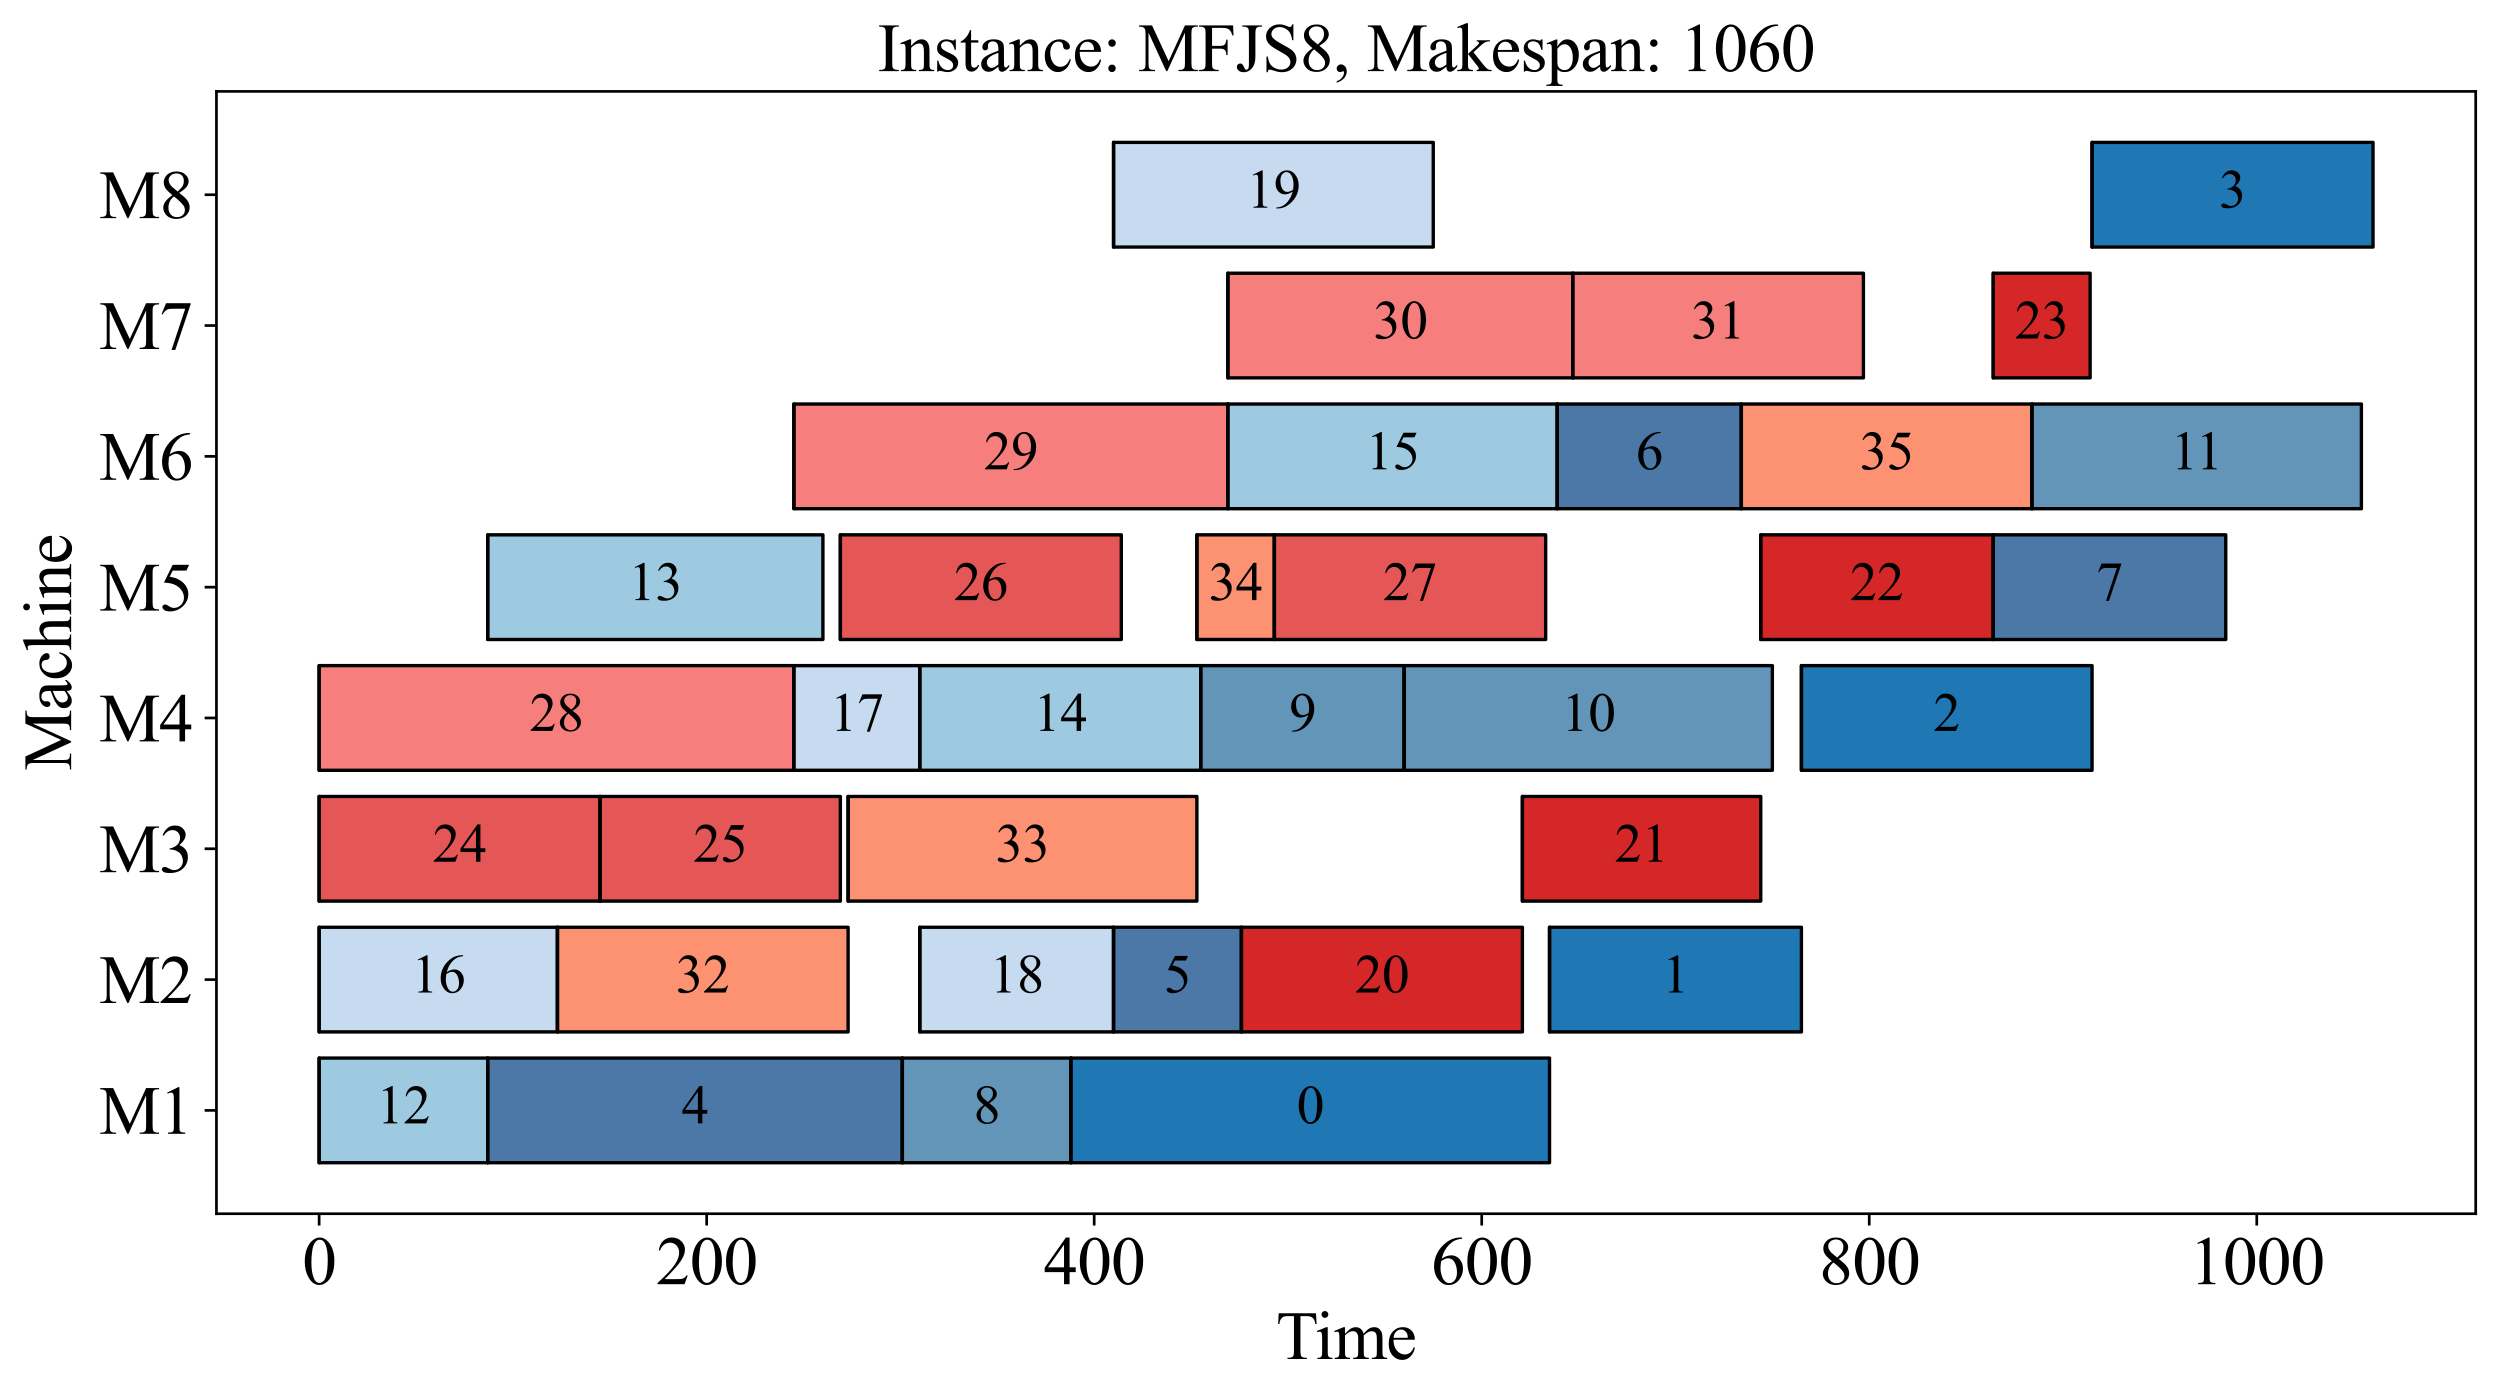 <?xml version="1.0" encoding="utf-8" standalone="no"?>
<!DOCTYPE svg PUBLIC "-//W3C//DTD SVG 1.1//EN"
  "http://www.w3.org/Graphics/SVG/1.1/DTD/svg11.dtd">
<svg xmlns:xlink="http://www.w3.org/1999/xlink" width="740.95pt" height="414.259pt" viewBox="0 0 740.95 414.259" xmlns="http://www.w3.org/2000/svg" version="1.1">
 <defs>
  <style type="text/css">*{stroke-linejoin: round; stroke-linecap: butt}</style>
 </defs>
 <g id="figure_1">
  <g id="patch_1">
   <path d="M 0 414.259 
L 740.95 414.259 
L 740.95 0 
L 0 0 
z
" style="fill: #ffffff"/>
  </g>
  <g id="axes_1">
   <g id="patch_2">
    <path d="M 64.15 359.728 
L 733.75 359.728 
L 733.75 27.087 
L 64.15 27.087 
z
" style="fill: #ffffff"/>
   </g>
   <g id="PolyCollection_1">
    <defs>
     <path id="m793984a220" d="M 94.586 -69.651 
L 94.586 -100.667 
L 144.548 -100.667 
L 144.548 -69.651 
z
" style="stroke: #000000"/>
    </defs>
    <g clip-path="url(#ped1357b0d2)">
     <use xlink:href="#m793984a220" x="0" y="414.259" style="fill: #9ecae1; stroke: #000000"/>
    </g>
   </g>
   <g id="PolyCollection_2">
    <path d="M 94.586 344.608 
L 94.586 313.592 
L 94.586 313.592 
L 94.586 344.608 
z
" clip-path="url(#ped1357b0d2)" style="fill: url(#h82b3f60935); stroke: #000000"/>
   </g>
   <g id="PolyCollection_3">
    <defs>
     <path id="m7d2788d922" d="M 144.548 -69.651 
L 144.548 -100.667 
L 267.442 -100.667 
L 267.442 -69.651 
z
" style="stroke: #000000"/>
    </defs>
    <g clip-path="url(#ped1357b0d2)">
     <use xlink:href="#m7d2788d922" x="0" y="414.259" style="fill: #4c78a8; stroke: #000000"/>
    </g>
   </g>
   <g id="PolyCollection_4">
    <path d="M 144.548 344.608 
L 144.548 313.592 
L 144.548 313.592 
L 144.548 344.608 
z
" clip-path="url(#ped1357b0d2)" style="fill: url(#h82b3f60935); stroke: #000000"/>
   </g>
   <g id="PolyCollection_5">
    <defs>
     <path id="m0e117eb112" d="M 267.442 -69.651 
L 267.442 -100.667 
L 317.404 -100.667 
L 317.404 -69.651 
z
" style="stroke: #000000"/>
    </defs>
    <g clip-path="url(#ped1357b0d2)">
     <use xlink:href="#m0e117eb112" x="0" y="414.259" style="fill: #6395b9; stroke: #000000"/>
    </g>
   </g>
   <g id="PolyCollection_6">
    <path d="M 267.442 344.608 
L 267.442 313.592 
L 267.442 313.592 
L 267.442 344.608 
z
" clip-path="url(#ped1357b0d2)" style="fill: url(#h82b3f60935); stroke: #000000"/>
   </g>
   <g id="PolyCollection_7">
    <defs>
     <path id="mb2c9c8755d" d="M 317.404 -69.651 
L 317.404 -100.667 
L 459.248 -100.667 
L 459.248 -69.651 
z
" style="stroke: #000000"/>
    </defs>
    <g clip-path="url(#ped1357b0d2)">
     <use xlink:href="#mb2c9c8755d" x="0" y="414.259" style="fill: #1f77b4; stroke: #000000"/>
    </g>
   </g>
   <g id="PolyCollection_8">
    <path d="M 317.404 344.608 
L 317.404 313.592 
L 317.404 313.592 
L 317.404 344.608 
z
" clip-path="url(#ped1357b0d2)" style="fill: url(#h82b3f60935); stroke: #000000"/>
   </g>
   <g id="PolyCollection_9">
    <defs>
     <path id="mccb98b46d3" d="M 94.586 -108.42 
L 94.586 -139.436 
L 165.222 -139.436 
L 165.222 -108.42 
z
" style="stroke: #000000"/>
    </defs>
    <g clip-path="url(#ped1357b0d2)">
     <use xlink:href="#mccb98b46d3" x="0" y="414.259" style="fill: #c6dbef; stroke: #000000"/>
    </g>
   </g>
   <g id="PolyCollection_10">
    <path d="M 94.586 305.838 
L 94.586 274.823 
L 94.586 274.823 
L 94.586 305.838 
z
" clip-path="url(#ped1357b0d2)" style="fill: url(#h82b3f60935); stroke: #000000"/>
   </g>
   <g id="PolyCollection_11">
    <defs>
     <path id="m0bd040484e" d="M 165.222 -108.42 
L 165.222 -139.436 
L 251.362 -139.436 
L 251.362 -108.42 
z
" style="stroke: #000000"/>
    </defs>
    <g clip-path="url(#ped1357b0d2)">
     <use xlink:href="#m0bd040484e" x="0" y="414.259" style="fill: #fc9272; stroke: #000000"/>
    </g>
   </g>
   <g id="PolyCollection_12">
    <path d="M 165.222 305.838 
L 165.222 274.823 
L 165.222 274.823 
L 165.222 305.838 
z
" clip-path="url(#ped1357b0d2)" style="fill: url(#h82b3f60935); stroke: #000000"/>
   </g>
   <g id="PolyCollection_13">
    <defs>
     <path id="m0fa1469d01" d="M 272.61 -108.42 
L 272.61 -139.436 
L 330.037 -139.436 
L 330.037 -108.42 
z
" style="stroke: #000000"/>
    </defs>
    <g clip-path="url(#ped1357b0d2)">
     <use xlink:href="#m0fa1469d01" x="0" y="414.259" style="fill: #c6dbef; stroke: #000000"/>
    </g>
   </g>
   <g id="PolyCollection_14">
    <path d="M 272.61 305.838 
L 272.61 274.823 
L 272.61 274.823 
L 272.61 305.838 
z
" clip-path="url(#ped1357b0d2)" style="fill: url(#h82b3f60935); stroke: #000000"/>
   </g>
   <g id="PolyCollection_15">
    <defs>
     <path id="m277c9ed191" d="M 330.037 -108.42 
L 330.037 -139.436 
L 367.939 -139.436 
L 367.939 -108.42 
z
" style="stroke: #000000"/>
    </defs>
    <g clip-path="url(#ped1357b0d2)">
     <use xlink:href="#m277c9ed191" x="0" y="414.259" style="fill: #4c78a8; stroke: #000000"/>
    </g>
   </g>
   <g id="PolyCollection_16">
    <path d="M 330.037 305.838 
L 330.037 274.823 
L 330.037 274.823 
L 330.037 305.838 
z
" clip-path="url(#ped1357b0d2)" style="fill: url(#h82b3f60935); stroke: #000000"/>
   </g>
   <g id="PolyCollection_17">
    <defs>
     <path id="m27f0303b1c" d="M 367.939 -108.42 
L 367.939 -139.436 
L 451.209 -139.436 
L 451.209 -108.42 
z
" style="stroke: #000000"/>
    </defs>
    <g clip-path="url(#ped1357b0d2)">
     <use xlink:href="#m27f0303b1c" x="0" y="414.259" style="fill: #d62728; stroke: #000000"/>
    </g>
   </g>
   <g id="PolyCollection_18">
    <path d="M 367.939 305.838 
L 367.939 274.823 
L 367.939 274.823 
L 367.939 305.838 
z
" clip-path="url(#ped1357b0d2)" style="fill: url(#h82b3f60935); stroke: #000000"/>
   </g>
   <g id="PolyCollection_19">
    <defs>
     <path id="m802d476eb2" d="M 459.248 -108.42 
L 459.248 -139.436 
L 533.904 -139.436 
L 533.904 -108.42 
z
" style="stroke: #000000"/>
    </defs>
    <g clip-path="url(#ped1357b0d2)">
     <use xlink:href="#m802d476eb2" x="0" y="414.259" style="fill: #1f77b4; stroke: #000000"/>
    </g>
   </g>
   <g id="PolyCollection_20">
    <path d="M 459.248 305.838 
L 459.248 274.823 
L 459.248 274.823 
L 459.248 305.838 
z
" clip-path="url(#ped1357b0d2)" style="fill: url(#h82b3f60935); stroke: #000000"/>
   </g>
   <g id="PolyCollection_21">
    <defs>
     <path id="md263b88ca8" d="M 94.586 -147.19 
L 94.586 -178.205 
L 177.856 -178.205 
L 177.856 -147.19 
z
" style="stroke: #000000"/>
    </defs>
    <g clip-path="url(#ped1357b0d2)">
     <use xlink:href="#md263b88ca8" x="0" y="414.259" style="fill: #e45756; stroke: #000000"/>
    </g>
   </g>
   <g id="PolyCollection_22">
    <path d="M 94.586 267.069 
L 94.586 236.054 
L 94.586 236.054 
L 94.586 267.069 
z
" clip-path="url(#ped1357b0d2)" style="fill: url(#h82b3f60935); stroke: #000000"/>
   </g>
   <g id="PolyCollection_23">
    <defs>
     <path id="mb4f50062cd" d="M 177.856 -147.19 
L 177.856 -178.205 
L 249.065 -178.205 
L 249.065 -147.19 
z
" style="stroke: #000000"/>
    </defs>
    <g clip-path="url(#ped1357b0d2)">
     <use xlink:href="#mb4f50062cd" x="0" y="414.259" style="fill: #e45756; stroke: #000000"/>
    </g>
   </g>
   <g id="PolyCollection_24">
    <path d="M 177.856 267.069 
L 177.856 236.054 
L 177.856 236.054 
L 177.856 267.069 
z
" clip-path="url(#ped1357b0d2)" style="fill: url(#h82b3f60935); stroke: #000000"/>
   </g>
   <g id="PolyCollection_25">
    <defs>
     <path id="m90db9db432" d="M 251.362 -147.19 
L 251.362 -178.205 
L 354.731 -178.205 
L 354.731 -147.19 
z
" style="stroke: #000000"/>
    </defs>
    <g clip-path="url(#ped1357b0d2)">
     <use xlink:href="#m90db9db432" x="0" y="414.259" style="fill: #fc9272; stroke: #000000"/>
    </g>
   </g>
   <g id="PolyCollection_26">
    <path d="M 251.362 267.069 
L 251.362 236.054 
L 251.362 236.054 
L 251.362 267.069 
z
" clip-path="url(#ped1357b0d2)" style="fill: url(#h82b3f60935); stroke: #000000"/>
   </g>
   <g id="PolyCollection_27">
    <defs>
     <path id="mc2a699467f" d="M 451.209 -147.19 
L 451.209 -178.205 
L 521.844 -178.205 
L 521.844 -147.19 
z
" style="stroke: #000000"/>
    </defs>
    <g clip-path="url(#ped1357b0d2)">
     <use xlink:href="#mc2a699467f" x="0" y="414.259" style="fill: #d62728; stroke: #000000"/>
    </g>
   </g>
   <g id="PolyCollection_28">
    <path d="M 451.209 267.069 
L 451.209 236.054 
L 451.209 236.054 
L 451.209 267.069 
z
" clip-path="url(#ped1357b0d2)" style="fill: url(#h82b3f60935); stroke: #000000"/>
   </g>
   <g id="PolyCollection_29">
    <defs>
     <path id="m9431154db7" d="M 94.586 -185.959 
L 94.586 -216.974 
L 235.283 -216.974 
L 235.283 -185.959 
z
" style="stroke: #000000"/>
    </defs>
    <g clip-path="url(#ped1357b0d2)">
     <use xlink:href="#m9431154db7" x="0" y="414.259" style="fill: #f67e7d; stroke: #000000"/>
    </g>
   </g>
   <g id="PolyCollection_30">
    <path d="M 94.586 228.3 
L 94.586 197.284 
L 94.586 197.284 
L 94.586 228.3 
z
" clip-path="url(#ped1357b0d2)" style="fill: url(#h82b3f60935); stroke: #000000"/>
   </g>
   <g id="PolyCollection_31">
    <defs>
     <path id="mcba5c4e6ae" d="M 235.283 -185.959 
L 235.283 -216.974 
L 272.61 -216.974 
L 272.61 -185.959 
z
" style="stroke: #000000"/>
    </defs>
    <g clip-path="url(#ped1357b0d2)">
     <use xlink:href="#mcba5c4e6ae" x="0" y="414.259" style="fill: #c6dbef; stroke: #000000"/>
    </g>
   </g>
   <g id="PolyCollection_32">
    <path d="M 235.283 228.3 
L 235.283 197.284 
L 235.283 197.284 
L 235.283 228.3 
z
" clip-path="url(#ped1357b0d2)" style="fill: url(#h82b3f60935); stroke: #000000"/>
   </g>
   <g id="PolyCollection_33">
    <defs>
     <path id="m238967a7c9" d="M 272.61 -185.959 
L 272.61 -216.974 
L 355.88 -216.974 
L 355.88 -185.959 
z
" style="stroke: #000000"/>
    </defs>
    <g clip-path="url(#ped1357b0d2)">
     <use xlink:href="#m238967a7c9" x="0" y="414.259" style="fill: #9ecae1; stroke: #000000"/>
    </g>
   </g>
   <g id="PolyCollection_34">
    <path d="M 272.61 228.3 
L 272.61 197.284 
L 272.61 197.284 
L 272.61 228.3 
z
" clip-path="url(#ped1357b0d2)" style="fill: url(#h82b3f60935); stroke: #000000"/>
   </g>
   <g id="PolyCollection_35">
    <defs>
     <path id="mc23c09204b" d="M 355.88 -185.959 
L 355.88 -216.974 
L 416.178 -216.974 
L 416.178 -185.959 
z
" style="stroke: #000000"/>
    </defs>
    <g clip-path="url(#ped1357b0d2)">
     <use xlink:href="#mc23c09204b" x="0" y="414.259" style="fill: #6395b9; stroke: #000000"/>
    </g>
   </g>
   <g id="PolyCollection_36">
    <path d="M 355.88 228.3 
L 355.88 197.284 
L 355.88 197.284 
L 355.88 228.3 
z
" clip-path="url(#ped1357b0d2)" style="fill: url(#h82b3f60935); stroke: #000000"/>
   </g>
   <g id="PolyCollection_37">
    <defs>
     <path id="m94e9948fa2" d="M 416.178 -185.959 
L 416.178 -216.974 
L 525.29 -216.974 
L 525.29 -185.959 
z
" style="stroke: #000000"/>
    </defs>
    <g clip-path="url(#ped1357b0d2)">
     <use xlink:href="#m94e9948fa2" x="0" y="414.259" style="fill: #6395b9; stroke: #000000"/>
    </g>
   </g>
   <g id="PolyCollection_38">
    <path d="M 416.178 228.3 
L 416.178 197.284 
L 416.178 197.284 
L 416.178 228.3 
z
" clip-path="url(#ped1357b0d2)" style="fill: url(#h82b3f60935); stroke: #000000"/>
   </g>
   <g id="PolyCollection_39">
    <defs>
     <path id="m22d1362429" d="M 533.904 -185.959 
L 533.904 -216.974 
L 620.044 -216.974 
L 620.044 -185.959 
z
" style="stroke: #000000"/>
    </defs>
    <g clip-path="url(#ped1357b0d2)">
     <use xlink:href="#m22d1362429" x="0" y="414.259" style="fill: #1f77b4; stroke: #000000"/>
    </g>
   </g>
   <g id="PolyCollection_40">
    <path d="M 533.904 228.3 
L 533.904 197.284 
L 533.904 197.284 
L 533.904 228.3 
z
" clip-path="url(#ped1357b0d2)" style="fill: url(#h82b3f60935); stroke: #000000"/>
   </g>
   <g id="PolyCollection_41">
    <defs>
     <path id="mc4bab9d092" d="M 144.548 -224.728 
L 144.548 -255.744 
L 243.897 -255.744 
L 243.897 -224.728 
z
" style="stroke: #000000"/>
    </defs>
    <g clip-path="url(#ped1357b0d2)">
     <use xlink:href="#mc4bab9d092" x="0" y="414.259" style="fill: #9ecae1; stroke: #000000"/>
    </g>
   </g>
   <g id="PolyCollection_42">
    <path d="M 144.548 189.531 
L 144.548 158.515 
L 144.548 158.515 
L 144.548 189.531 
z
" clip-path="url(#ped1357b0d2)" style="fill: url(#h82b3f60935); stroke: #000000"/>
   </g>
   <g id="PolyCollection_43">
    <defs>
     <path id="m4b5216df3a" d="M 249.065 -224.728 
L 249.065 -255.744 
L 332.335 -255.744 
L 332.335 -224.728 
z
" style="stroke: #000000"/>
    </defs>
    <g clip-path="url(#ped1357b0d2)">
     <use xlink:href="#m4b5216df3a" x="0" y="414.259" style="fill: #e45756; stroke: #000000"/>
    </g>
   </g>
   <g id="PolyCollection_44">
    <path d="M 249.065 189.531 
L 249.065 158.515 
L 249.065 158.515 
L 249.065 189.531 
z
" clip-path="url(#ped1357b0d2)" style="fill: url(#h82b3f60935); stroke: #000000"/>
   </g>
   <g id="PolyCollection_45">
    <defs>
     <path id="made10ecc7b" d="M 354.731 -224.728 
L 354.731 -255.744 
L 377.702 -255.744 
L 377.702 -224.728 
z
" style="stroke: #000000"/>
    </defs>
    <g clip-path="url(#ped1357b0d2)">
     <use xlink:href="#made10ecc7b" x="0" y="414.259" style="fill: #fc9272; stroke: #000000"/>
    </g>
   </g>
   <g id="PolyCollection_46">
    <path d="M 354.731 189.531 
L 354.731 158.515 
L 354.731 158.515 
L 354.731 189.531 
z
" clip-path="url(#ped1357b0d2)" style="fill: url(#h82b3f60935); stroke: #000000"/>
   </g>
   <g id="PolyCollection_47">
    <defs>
     <path id="mede2c33ee1" d="M 377.702 -224.728 
L 377.702 -255.744 
L 458.1 -255.744 
L 458.1 -224.728 
z
" style="stroke: #000000"/>
    </defs>
    <g clip-path="url(#ped1357b0d2)">
     <use xlink:href="#mede2c33ee1" x="0" y="414.259" style="fill: #e45756; stroke: #000000"/>
    </g>
   </g>
   <g id="PolyCollection_48">
    <path d="M 377.702 189.531 
L 377.702 158.515 
L 377.702 158.515 
L 377.702 189.531 
z
" clip-path="url(#ped1357b0d2)" style="fill: url(#h82b3f60935); stroke: #000000"/>
   </g>
   <g id="PolyCollection_49">
    <defs>
     <path id="m627f17f903" d="M 521.844 -224.728 
L 521.844 -255.744 
L 590.757 -255.744 
L 590.757 -224.728 
z
" style="stroke: #000000"/>
    </defs>
    <g clip-path="url(#ped1357b0d2)">
     <use xlink:href="#m627f17f903" x="0" y="414.259" style="fill: #d62728; stroke: #000000"/>
    </g>
   </g>
   <g id="PolyCollection_50">
    <path d="M 521.844 189.531 
L 521.844 158.515 
L 521.844 158.515 
L 521.844 189.531 
z
" clip-path="url(#ped1357b0d2)" style="fill: url(#h82b3f60935); stroke: #000000"/>
   </g>
   <g id="PolyCollection_51">
    <defs>
     <path id="mba7bc339c2" d="M 590.757 -224.728 
L 590.757 -255.744 
L 659.669 -255.744 
L 659.669 -224.728 
z
" style="stroke: #000000"/>
    </defs>
    <g clip-path="url(#ped1357b0d2)">
     <use xlink:href="#mba7bc339c2" x="0" y="414.259" style="fill: #4c78a8; stroke: #000000"/>
    </g>
   </g>
   <g id="PolyCollection_52">
    <path d="M 590.757 189.531 
L 590.757 158.515 
L 590.757 158.515 
L 590.757 189.531 
z
" clip-path="url(#ped1357b0d2)" style="fill: url(#h82b3f60935); stroke: #000000"/>
   </g>
   <g id="PolyCollection_53">
    <defs>
     <path id="m72590d7192" d="M 235.283 -263.497 
L 235.283 -294.513 
L 363.919 -294.513 
L 363.919 -263.497 
z
" style="stroke: #000000"/>
    </defs>
    <g clip-path="url(#ped1357b0d2)">
     <use xlink:href="#m72590d7192" x="0" y="414.259" style="fill: #f67e7d; stroke: #000000"/>
    </g>
   </g>
   <g id="PolyCollection_54">
    <path d="M 235.283 150.761 
L 235.283 119.746 
L 235.283 119.746 
L 235.283 150.761 
z
" clip-path="url(#ped1357b0d2)" style="fill: url(#h82b3f60935); stroke: #000000"/>
   </g>
   <g id="PolyCollection_55">
    <defs>
     <path id="m5bd0382935" d="M 363.919 -263.497 
L 363.919 -294.513 
L 461.546 -294.513 
L 461.546 -263.497 
z
" style="stroke: #000000"/>
    </defs>
    <g clip-path="url(#ped1357b0d2)">
     <use xlink:href="#m5bd0382935" x="0" y="414.259" style="fill: #9ecae1; stroke: #000000"/>
    </g>
   </g>
   <g id="PolyCollection_56">
    <path d="M 363.919 150.761 
L 363.919 119.746 
L 363.919 119.746 
L 363.919 150.761 
z
" clip-path="url(#ped1357b0d2)" style="fill: url(#h82b3f60935); stroke: #000000"/>
   </g>
   <g id="PolyCollection_57">
    <defs>
     <path id="m8c1b2a0121" d="M 461.546 -263.497 
L 461.546 -294.513 
L 516.101 -294.513 
L 516.101 -263.497 
z
" style="stroke: #000000"/>
    </defs>
    <g clip-path="url(#ped1357b0d2)">
     <use xlink:href="#m8c1b2a0121" x="0" y="414.259" style="fill: #4c78a8; stroke: #000000"/>
    </g>
   </g>
   <g id="PolyCollection_58">
    <path d="M 461.546 150.761 
L 461.546 119.746 
L 461.546 119.746 
L 461.546 150.761 
z
" clip-path="url(#ped1357b0d2)" style="fill: url(#h82b3f60935); stroke: #000000"/>
   </g>
   <g id="PolyCollection_59">
    <defs>
     <path id="m99e9930102" d="M 516.101 -263.497 
L 516.101 -294.513 
L 602.242 -294.513 
L 602.242 -263.497 
z
" style="stroke: #000000"/>
    </defs>
    <g clip-path="url(#ped1357b0d2)">
     <use xlink:href="#m99e9930102" x="0" y="414.259" style="fill: #fc9272; stroke: #000000"/>
    </g>
   </g>
   <g id="PolyCollection_60">
    <path d="M 516.101 150.761 
L 516.101 119.746 
L 516.101 119.746 
L 516.101 150.761 
z
" clip-path="url(#ped1357b0d2)" style="fill: url(#h82b3f60935); stroke: #000000"/>
   </g>
   <g id="PolyCollection_61">
    <defs>
     <path id="m84229a7aa9" d="M 602.242 -263.497 
L 602.242 -294.513 
L 699.868 -294.513 
L 699.868 -263.497 
z
" style="stroke: #000000"/>
    </defs>
    <g clip-path="url(#ped1357b0d2)">
     <use xlink:href="#m84229a7aa9" x="0" y="414.259" style="fill: #6395b9; stroke: #000000"/>
    </g>
   </g>
   <g id="PolyCollection_62">
    <path d="M 602.242 150.761 
L 602.242 119.746 
L 602.242 119.746 
L 602.242 150.761 
z
" clip-path="url(#ped1357b0d2)" style="fill: url(#h82b3f60935); stroke: #000000"/>
   </g>
   <g id="PolyCollection_63">
    <defs>
     <path id="m3c127174e1" d="M 363.919 -302.267 
L 363.919 -333.282 
L 466.14 -333.282 
L 466.14 -302.267 
z
" style="stroke: #000000"/>
    </defs>
    <g clip-path="url(#ped1357b0d2)">
     <use xlink:href="#m3c127174e1" x="0" y="414.259" style="fill: #f67e7d; stroke: #000000"/>
    </g>
   </g>
   <g id="PolyCollection_64">
    <path d="M 363.919 111.992 
L 363.919 80.977 
L 363.919 80.977 
L 363.919 111.992 
z
" clip-path="url(#ped1357b0d2)" style="fill: url(#h82b3f60935); stroke: #000000"/>
   </g>
   <g id="PolyCollection_65">
    <defs>
     <path id="m7ea4c60e88" d="M 466.14 -302.267 
L 466.14 -333.282 
L 552.28 -333.282 
L 552.28 -302.267 
z
" style="stroke: #000000"/>
    </defs>
    <g clip-path="url(#ped1357b0d2)">
     <use xlink:href="#m7ea4c60e88" x="0" y="414.259" style="fill: #f67e7d; stroke: #000000"/>
    </g>
   </g>
   <g id="PolyCollection_66">
    <path d="M 466.14 111.992 
L 466.14 80.977 
L 466.14 80.977 
L 466.14 111.992 
z
" clip-path="url(#ped1357b0d2)" style="fill: url(#h82b3f60935); stroke: #000000"/>
   </g>
   <g id="PolyCollection_67">
    <defs>
     <path id="m0052ddc51c" d="M 590.757 -302.267 
L 590.757 -333.282 
L 619.47 -333.282 
L 619.47 -302.267 
z
" style="stroke: #000000"/>
    </defs>
    <g clip-path="url(#ped1357b0d2)">
     <use xlink:href="#m0052ddc51c" x="0" y="414.259" style="fill: #d62728; stroke: #000000"/>
    </g>
   </g>
   <g id="PolyCollection_68">
    <path d="M 590.757 111.992 
L 590.757 80.977 
L 590.757 80.977 
L 590.757 111.992 
z
" clip-path="url(#ped1357b0d2)" style="fill: url(#h82b3f60935); stroke: #000000"/>
   </g>
   <g id="PolyCollection_69">
    <defs>
     <path id="m3d410ec6eb" d="M 330.037 -341.036 
L 330.037 -372.051 
L 424.792 -372.051 
L 424.792 -341.036 
z
" style="stroke: #000000"/>
    </defs>
    <g clip-path="url(#ped1357b0d2)">
     <use xlink:href="#m3d410ec6eb" x="0" y="414.259" style="fill: #c6dbef; stroke: #000000"/>
    </g>
   </g>
   <g id="PolyCollection_70">
    <path d="M 330.037 73.223 
L 330.037 42.208 
L 330.037 42.208 
L 330.037 73.223 
z
" clip-path="url(#ped1357b0d2)" style="fill: url(#h82b3f60935); stroke: #000000"/>
   </g>
   <g id="PolyCollection_71">
    <defs>
     <path id="m3ad5724727" d="M 620.044 -341.036 
L 620.044 -372.051 
L 703.314 -372.051 
L 703.314 -341.036 
z
" style="stroke: #000000"/>
    </defs>
    <g clip-path="url(#ped1357b0d2)">
     <use xlink:href="#m3ad5724727" x="0" y="414.259" style="fill: #1f77b4; stroke: #000000"/>
    </g>
   </g>
   <g id="PolyCollection_72">
    <path d="M 620.044 73.223 
L 620.044 42.208 
L 620.044 42.208 
L 620.044 73.223 
z
" clip-path="url(#ped1357b0d2)" style="fill: url(#h82b3f60935); stroke: #000000"/>
   </g>
   <g id="matplotlib.axis_1">
    <g id="xtick_1">
     <g id="line2d_1">
      <defs>
       <path id="mb31648cd1f" d="M 0 0 
L 0 3.5 
" style="stroke: #000000; stroke-width: 0.8"/>
      </defs>
      <g>
       <use xlink:href="#mb31648cd1f" x="94.586" y="359.728" style="stroke: #000000; stroke-width: 0.8"/>
      </g>
     </g>
     <g id="text_1">
      <!-- 0 -->
      <g transform="translate(89.586 380.615) scale(0.2 -0.2)">
       <defs>
        <path id="TimesNewRomanPSMT-30" d="M 231 2094 
Q 231 2819 450 3342 
Q 669 3866 1031 4122 
Q 1313 4325 1613 4325 
Q 2100 4325 2488 3828 
Q 2972 3213 2972 2159 
Q 2972 1422 2759 906 
Q 2547 391 2217 158 
Q 1888 -75 1581 -75 
Q 975 -75 572 641 
Q 231 1244 231 2094 
z
M 844 2016 
Q 844 1141 1059 588 
Q 1238 122 1591 122 
Q 1759 122 1940 273 
Q 2122 425 2216 781 
Q 2359 1319 2359 2297 
Q 2359 3022 2209 3506 
Q 2097 3866 1919 4016 
Q 1791 4119 1609 4119 
Q 1397 4119 1231 3928 
Q 1006 3669 925 3112 
Q 844 2556 844 2016 
z
" transform="scale(0.016)"/>
       </defs>
       <use xlink:href="#TimesNewRomanPSMT-30"/>
      </g>
     </g>
    </g>
    <g id="xtick_2">
     <g id="line2d_2">
      <g>
       <use xlink:href="#mb31648cd1f" x="209.441" y="359.728" style="stroke: #000000; stroke-width: 0.8"/>
      </g>
     </g>
     <g id="text_2">
      <!-- 200 -->
      <g transform="translate(194.441 380.615) scale(0.2 -0.2)">
       <defs>
        <path id="TimesNewRomanPSMT-32" d="M 2934 816 
L 2638 0 
L 138 0 
L 138 116 
Q 1241 1122 1691 1759 
Q 2141 2397 2141 2925 
Q 2141 3328 1894 3587 
Q 1647 3847 1303 3847 
Q 991 3847 742 3664 
Q 494 3481 375 3128 
L 259 3128 
Q 338 3706 661 4015 
Q 984 4325 1469 4325 
Q 1984 4325 2329 3994 
Q 2675 3663 2675 3213 
Q 2675 2891 2525 2569 
Q 2294 2063 1775 1497 
Q 997 647 803 472 
L 1909 472 
Q 2247 472 2383 497 
Q 2519 522 2628 598 
Q 2738 675 2819 816 
L 2934 816 
z
" transform="scale(0.016)"/>
       </defs>
       <use xlink:href="#TimesNewRomanPSMT-32"/>
       <use xlink:href="#TimesNewRomanPSMT-30" x="50"/>
       <use xlink:href="#TimesNewRomanPSMT-30" x="100"/>
      </g>
     </g>
    </g>
    <g id="xtick_3">
     <g id="line2d_3">
      <g>
       <use xlink:href="#mb31648cd1f" x="324.295" y="359.728" style="stroke: #000000; stroke-width: 0.8"/>
      </g>
     </g>
     <g id="text_3">
      <!-- 400 -->
      <g transform="translate(309.295 380.615) scale(0.2 -0.2)">
       <defs>
        <path id="TimesNewRomanPSMT-34" d="M 2978 1563 
L 2978 1119 
L 2409 1119 
L 2409 0 
L 1894 0 
L 1894 1119 
L 100 1119 
L 100 1519 
L 2066 4325 
L 2409 4325 
L 2409 1563 
L 2978 1563 
z
M 1894 1563 
L 1894 3666 
L 406 1563 
L 1894 1563 
z
" transform="scale(0.016)"/>
       </defs>
       <use xlink:href="#TimesNewRomanPSMT-34"/>
       <use xlink:href="#TimesNewRomanPSMT-30" x="50"/>
       <use xlink:href="#TimesNewRomanPSMT-30" x="100"/>
      </g>
     </g>
    </g>
    <g id="xtick_4">
     <g id="line2d_4">
      <g>
       <use xlink:href="#mb31648cd1f" x="439.149" y="359.728" style="stroke: #000000; stroke-width: 0.8"/>
      </g>
     </g>
     <g id="text_4">
      <!-- 600 -->
      <g transform="translate(424.149 380.615) scale(0.2 -0.2)">
       <defs>
        <path id="TimesNewRomanPSMT-36" d="M 2869 4325 
L 2869 4209 
Q 2456 4169 2195 4045 
Q 1934 3922 1679 3669 
Q 1425 3416 1258 3105 
Q 1091 2794 978 2366 
Q 1428 2675 1881 2675 
Q 2316 2675 2634 2325 
Q 2953 1975 2953 1425 
Q 2953 894 2631 456 
Q 2244 -75 1606 -75 
Q 1172 -75 869 213 
Q 275 772 275 1663 
Q 275 2231 503 2743 
Q 731 3256 1154 3653 
Q 1578 4050 1965 4187 
Q 2353 4325 2688 4325 
L 2869 4325 
z
M 925 2138 
Q 869 1716 869 1456 
Q 869 1156 980 804 
Q 1091 453 1309 247 
Q 1469 100 1697 100 
Q 1969 100 2183 356 
Q 2397 613 2397 1088 
Q 2397 1622 2184 2012 
Q 1972 2403 1581 2403 
Q 1463 2403 1327 2353 
Q 1191 2303 925 2138 
z
" transform="scale(0.016)"/>
       </defs>
       <use xlink:href="#TimesNewRomanPSMT-36"/>
       <use xlink:href="#TimesNewRomanPSMT-30" x="50"/>
       <use xlink:href="#TimesNewRomanPSMT-30" x="100"/>
      </g>
     </g>
    </g>
    <g id="xtick_5">
     <g id="line2d_5">
      <g>
       <use xlink:href="#mb31648cd1f" x="554.003" y="359.728" style="stroke: #000000; stroke-width: 0.8"/>
      </g>
     </g>
     <g id="text_5">
      <!-- 800 -->
      <g transform="translate(539.003 380.615) scale(0.2 -0.2)">
       <defs>
        <path id="TimesNewRomanPSMT-38" d="M 1228 2134 
Q 725 2547 579 2797 
Q 434 3047 434 3316 
Q 434 3728 753 4026 
Q 1072 4325 1600 4325 
Q 2113 4325 2425 4047 
Q 2738 3769 2738 3413 
Q 2738 3175 2569 2928 
Q 2400 2681 1866 2347 
Q 2416 1922 2594 1678 
Q 2831 1359 2831 1006 
Q 2831 559 2490 242 
Q 2150 -75 1597 -75 
Q 994 -75 656 303 
Q 388 606 388 966 
Q 388 1247 577 1523 
Q 766 1800 1228 2134 
z
M 1719 2469 
Q 2094 2806 2194 3001 
Q 2294 3197 2294 3444 
Q 2294 3772 2109 3958 
Q 1925 4144 1606 4144 
Q 1288 4144 1088 3959 
Q 888 3775 888 3528 
Q 888 3366 970 3203 
Q 1053 3041 1206 2894 
L 1719 2469 
z
M 1375 2016 
Q 1116 1797 991 1539 
Q 866 1281 866 981 
Q 866 578 1086 336 
Q 1306 94 1647 94 
Q 1984 94 2187 284 
Q 2391 475 2391 747 
Q 2391 972 2272 1150 
Q 2050 1481 1375 2016 
z
" transform="scale(0.016)"/>
       </defs>
       <use xlink:href="#TimesNewRomanPSMT-38"/>
       <use xlink:href="#TimesNewRomanPSMT-30" x="50"/>
       <use xlink:href="#TimesNewRomanPSMT-30" x="100"/>
      </g>
     </g>
    </g>
    <g id="xtick_6">
     <g id="line2d_6">
      <g>
       <use xlink:href="#mb31648cd1f" x="668.857" y="359.728" style="stroke: #000000; stroke-width: 0.8"/>
      </g>
     </g>
     <g id="text_6">
      <!-- 1000 -->
      <g transform="translate(648.857 380.615) scale(0.2 -0.2)">
       <defs>
        <path id="TimesNewRomanPSMT-31" d="M 750 3822 
L 1781 4325 
L 1884 4325 
L 1884 747 
Q 1884 391 1914 303 
Q 1944 216 2037 169 
Q 2131 122 2419 116 
L 2419 0 
L 825 0 
L 825 116 
Q 1125 122 1212 167 
Q 1300 213 1334 289 
Q 1369 366 1369 747 
L 1369 3034 
Q 1369 3497 1338 3628 
Q 1316 3728 1258 3775 
Q 1200 3822 1119 3822 
Q 1003 3822 797 3725 
L 750 3822 
z
" transform="scale(0.016)"/>
       </defs>
       <use xlink:href="#TimesNewRomanPSMT-31"/>
       <use xlink:href="#TimesNewRomanPSMT-30" x="50"/>
       <use xlink:href="#TimesNewRomanPSMT-30" x="100"/>
       <use xlink:href="#TimesNewRomanPSMT-30" x="150"/>
      </g>
     </g>
    </g>
    <g id="text_7">
     <!-- Time -->
     <g transform="translate(378.197 402.781) scale(0.2 -0.2)">
      <defs>
       <path id="TimesNewRomanPSMT-54" d="M 3703 4238 
L 3750 3244 
L 3631 3244 
Q 3597 3506 3538 3619 
Q 3441 3800 3280 3886 
Q 3119 3972 2856 3972 
L 2259 3972 
L 2259 734 
Q 2259 344 2344 247 
Q 2463 116 2709 116 
L 2856 116 
L 2856 0 
L 1059 0 
L 1059 116 
L 1209 116 
Q 1478 116 1591 278 
Q 1659 378 1659 734 
L 1659 3972 
L 1150 3972 
Q 853 3972 728 3928 
Q 566 3869 450 3700 
Q 334 3531 313 3244 
L 194 3244 
L 244 4238 
L 3703 4238 
z
" transform="scale(0.016)"/>
       <path id="TimesNewRomanPSMT-69" d="M 928 4444 
Q 1059 4444 1151 4351 
Q 1244 4259 1244 4128 
Q 1244 3997 1151 3903 
Q 1059 3809 928 3809 
Q 797 3809 703 3903 
Q 609 3997 609 4128 
Q 609 4259 701 4351 
Q 794 4444 928 4444 
z
M 1188 2947 
L 1188 647 
Q 1188 378 1227 289 
Q 1266 200 1342 156 
Q 1419 113 1622 113 
L 1622 0 
L 231 0 
L 231 113 
Q 441 113 512 153 
Q 584 194 626 287 
Q 669 381 669 647 
L 669 1750 
Q 669 2216 641 2353 
Q 619 2453 572 2492 
Q 525 2531 444 2531 
Q 356 2531 231 2484 
L 188 2597 
L 1050 2947 
L 1188 2947 
z
" transform="scale(0.016)"/>
       <path id="TimesNewRomanPSMT-6d" d="M 1050 2338 
Q 1363 2650 1419 2697 
Q 1559 2816 1721 2881 
Q 1884 2947 2044 2947 
Q 2313 2947 2506 2790 
Q 2700 2634 2766 2338 
Q 3088 2713 3309 2830 
Q 3531 2947 3766 2947 
Q 3994 2947 4170 2830 
Q 4347 2713 4450 2447 
Q 4519 2266 4519 1878 
L 4519 647 
Q 4519 378 4559 278 
Q 4591 209 4675 161 
Q 4759 113 4950 113 
L 4950 0 
L 3538 0 
L 3538 113 
L 3597 113 
Q 3781 113 3884 184 
Q 3956 234 3988 344 
Q 4000 397 4000 647 
L 4000 1878 
Q 4000 2228 3916 2372 
Q 3794 2572 3525 2572 
Q 3359 2572 3192 2489 
Q 3025 2406 2788 2181 
L 2781 2147 
L 2788 2013 
L 2788 647 
Q 2788 353 2820 281 
Q 2853 209 2943 161 
Q 3034 113 3253 113 
L 3253 0 
L 1806 0 
L 1806 113 
Q 2044 113 2133 169 
Q 2222 225 2256 338 
Q 2272 391 2272 647 
L 2272 1878 
Q 2272 2228 2169 2381 
Q 2031 2581 1784 2581 
Q 1616 2581 1450 2491 
Q 1191 2353 1050 2181 
L 1050 647 
Q 1050 366 1089 281 
Q 1128 197 1204 155 
Q 1281 113 1516 113 
L 1516 0 
L 100 0 
L 100 113 
Q 297 113 375 155 
Q 453 197 493 289 
Q 534 381 534 647 
L 534 1741 
Q 534 2213 506 2350 
Q 484 2453 437 2492 
Q 391 2531 309 2531 
Q 222 2531 100 2484 
L 53 2597 
L 916 2947 
L 1050 2947 
L 1050 2338 
z
" transform="scale(0.016)"/>
       <path id="TimesNewRomanPSMT-65" d="M 681 1784 
Q 678 1147 991 784 
Q 1303 422 1725 422 
Q 2006 422 2214 576 
Q 2422 731 2563 1106 
L 2659 1044 
Q 2594 616 2278 264 
Q 1963 -88 1488 -88 
Q 972 -88 605 314 
Q 238 716 238 1394 
Q 238 2128 614 2539 
Q 991 2950 1559 2950 
Q 2041 2950 2350 2633 
Q 2659 2316 2659 1784 
L 681 1784 
z
M 681 1966 
L 2006 1966 
Q 1991 2241 1941 2353 
Q 1863 2528 1708 2628 
Q 1553 2728 1384 2728 
Q 1125 2728 920 2526 
Q 716 2325 681 1966 
z
" transform="scale(0.016)"/>
      </defs>
      <use xlink:href="#TimesNewRomanPSMT-54"/>
      <use xlink:href="#TimesNewRomanPSMT-69" x="57.584"/>
      <use xlink:href="#TimesNewRomanPSMT-6d" x="85.367"/>
      <use xlink:href="#TimesNewRomanPSMT-65" x="163.15"/>
     </g>
    </g>
   </g>
   <g id="matplotlib.axis_2">
    <g id="ytick_1">
     <g id="line2d_7">
      <defs>
       <path id="ma88b569f21" d="M 0 0 
L -3.5 0 
" style="stroke: #000000; stroke-width: 0.8"/>
      </defs>
      <g>
       <use xlink:href="#ma88b569f21" x="64.15" y="329.1" style="stroke: #000000; stroke-width: 0.8"/>
      </g>
     </g>
     <g id="text_8">
      <!-- M1 -->
      <g transform="translate(29.366 336.044) scale(0.2 -0.2)">
       <defs>
        <path id="TimesNewRomanPSMT-4d" d="M 2619 0 
L 981 3566 
L 981 734 
Q 981 344 1066 247 
Q 1181 116 1431 116 
L 1581 116 
L 1581 0 
L 106 0 
L 106 116 
L 256 116 
Q 525 116 638 278 
Q 706 378 706 734 
L 706 3503 
Q 706 3784 644 3909 
Q 600 4000 483 4061 
Q 366 4122 106 4122 
L 106 4238 
L 1306 4238 
L 2844 922 
L 4356 4238 
L 5556 4238 
L 5556 4122 
L 5409 4122 
Q 5138 4122 5025 3959 
Q 4956 3859 4956 3503 
L 4956 734 
Q 4956 344 5044 247 
Q 5159 116 5409 116 
L 5556 116 
L 5556 0 
L 3756 0 
L 3756 116 
L 3906 116 
Q 4178 116 4288 278 
Q 4356 378 4356 734 
L 4356 3566 
L 2722 0 
L 2619 0 
z
" transform="scale(0.016)"/>
       </defs>
       <use xlink:href="#TimesNewRomanPSMT-4d"/>
       <use xlink:href="#TimesNewRomanPSMT-31" x="88.916"/>
      </g>
     </g>
    </g>
    <g id="ytick_2">
     <g id="line2d_8">
      <g>
       <use xlink:href="#ma88b569f21" x="64.15" y="290.331" style="stroke: #000000; stroke-width: 0.8"/>
      </g>
     </g>
     <g id="text_9">
      <!-- M2 -->
      <g transform="translate(29.366 297.274) scale(0.2 -0.2)">
       <use xlink:href="#TimesNewRomanPSMT-4d"/>
       <use xlink:href="#TimesNewRomanPSMT-32" x="88.916"/>
      </g>
     </g>
    </g>
    <g id="ytick_3">
     <g id="line2d_9">
      <g>
       <use xlink:href="#ma88b569f21" x="64.15" y="251.561" style="stroke: #000000; stroke-width: 0.8"/>
      </g>
     </g>
     <g id="text_10">
      <!-- M3 -->
      <g transform="translate(29.366 258.505) scale(0.2 -0.2)">
       <defs>
        <path id="TimesNewRomanPSMT-33" d="M 325 3431 
Q 506 3859 782 4092 
Q 1059 4325 1472 4325 
Q 1981 4325 2253 3994 
Q 2459 3747 2459 3466 
Q 2459 3003 1878 2509 
Q 2269 2356 2469 2072 
Q 2669 1788 2669 1403 
Q 2669 853 2319 450 
Q 1863 -75 997 -75 
Q 569 -75 414 31 
Q 259 138 259 259 
Q 259 350 332 419 
Q 406 488 509 488 
Q 588 488 669 463 
Q 722 447 909 348 
Q 1097 250 1169 231 
Q 1284 197 1416 197 
Q 1734 197 1970 444 
Q 2206 691 2206 1028 
Q 2206 1275 2097 1509 
Q 2016 1684 1919 1775 
Q 1784 1900 1550 2001 
Q 1316 2103 1072 2103 
L 972 2103 
L 972 2197 
Q 1219 2228 1467 2375 
Q 1716 2522 1828 2728 
Q 1941 2934 1941 3181 
Q 1941 3503 1739 3701 
Q 1538 3900 1238 3900 
Q 753 3900 428 3381 
L 325 3431 
z
" transform="scale(0.016)"/>
       </defs>
       <use xlink:href="#TimesNewRomanPSMT-4d"/>
       <use xlink:href="#TimesNewRomanPSMT-33" x="88.916"/>
      </g>
     </g>
    </g>
    <g id="ytick_4">
     <g id="line2d_10">
      <g>
       <use xlink:href="#ma88b569f21" x="64.15" y="212.792" style="stroke: #000000; stroke-width: 0.8"/>
      </g>
     </g>
     <g id="text_11">
      <!-- M4 -->
      <g transform="translate(29.366 219.736) scale(0.2 -0.2)">
       <use xlink:href="#TimesNewRomanPSMT-4d"/>
       <use xlink:href="#TimesNewRomanPSMT-34" x="88.916"/>
      </g>
     </g>
    </g>
    <g id="ytick_5">
     <g id="line2d_11">
      <g>
       <use xlink:href="#ma88b569f21" x="64.15" y="174.023" style="stroke: #000000; stroke-width: 0.8"/>
      </g>
     </g>
     <g id="text_12">
      <!-- M5 -->
      <g transform="translate(29.366 180.967) scale(0.2 -0.2)">
       <defs>
        <path id="TimesNewRomanPSMT-35" d="M 2778 4238 
L 2534 3706 
L 1259 3706 
L 981 3138 
Q 1809 3016 2294 2522 
Q 2709 2097 2709 1522 
Q 2709 1188 2573 903 
Q 2438 619 2231 419 
Q 2025 219 1772 97 
Q 1413 -75 1034 -75 
Q 653 -75 479 54 
Q 306 184 306 341 
Q 306 428 378 495 
Q 450 563 559 563 
Q 641 563 702 538 
Q 763 513 909 409 
Q 1144 247 1384 247 
Q 1750 247 2026 523 
Q 2303 800 2303 1197 
Q 2303 1581 2056 1914 
Q 1809 2247 1375 2428 
Q 1034 2569 447 2591 
L 1259 4238 
L 2778 4238 
z
" transform="scale(0.016)"/>
       </defs>
       <use xlink:href="#TimesNewRomanPSMT-4d"/>
       <use xlink:href="#TimesNewRomanPSMT-35" x="88.916"/>
      </g>
     </g>
    </g>
    <g id="ytick_6">
     <g id="line2d_12">
      <g>
       <use xlink:href="#ma88b569f21" x="64.15" y="135.254" style="stroke: #000000; stroke-width: 0.8"/>
      </g>
     </g>
     <g id="text_13">
      <!-- M6 -->
      <g transform="translate(29.366 142.197) scale(0.2 -0.2)">
       <use xlink:href="#TimesNewRomanPSMT-4d"/>
       <use xlink:href="#TimesNewRomanPSMT-36" x="88.916"/>
      </g>
     </g>
    </g>
    <g id="ytick_7">
     <g id="line2d_13">
      <g>
       <use xlink:href="#ma88b569f21" x="64.15" y="96.484" style="stroke: #000000; stroke-width: 0.8"/>
      </g>
     </g>
     <g id="text_14">
      <!-- M7 -->
      <g transform="translate(29.366 103.428) scale(0.2 -0.2)">
       <defs>
        <path id="TimesNewRomanPSMT-37" d="M 644 4238 
L 2916 4238 
L 2916 4119 
L 1503 -88 
L 1153 -88 
L 2419 3728 
L 1253 3728 
Q 900 3728 750 3644 
Q 488 3500 328 3200 
L 238 3234 
L 644 4238 
z
" transform="scale(0.016)"/>
       </defs>
       <use xlink:href="#TimesNewRomanPSMT-4d"/>
       <use xlink:href="#TimesNewRomanPSMT-37" x="88.916"/>
      </g>
     </g>
    </g>
    <g id="ytick_8">
     <g id="line2d_14">
      <g>
       <use xlink:href="#ma88b569f21" x="64.15" y="57.715" style="stroke: #000000; stroke-width: 0.8"/>
      </g>
     </g>
     <g id="text_15">
      <!-- M8 -->
      <g transform="translate(29.366 64.659) scale(0.2 -0.2)">
       <use xlink:href="#TimesNewRomanPSMT-4d"/>
       <use xlink:href="#TimesNewRomanPSMT-38" x="88.916"/>
      </g>
     </g>
    </g>
    <g id="text_16">
     <!-- Machine -->
     <g transform="translate(21.087 228.395) rotate(-90) scale(0.2 -0.2)">
      <defs>
       <path id="TimesNewRomanPSMT-61" d="M 1822 413 
Q 1381 72 1269 19 
Q 1100 -59 909 -59 
Q 613 -59 420 144 
Q 228 347 228 678 
Q 228 888 322 1041 
Q 450 1253 767 1440 
Q 1084 1628 1822 1897 
L 1822 2009 
Q 1822 2438 1686 2597 
Q 1550 2756 1291 2756 
Q 1094 2756 978 2650 
Q 859 2544 859 2406 
L 866 2225 
Q 866 2081 792 2003 
Q 719 1925 600 1925 
Q 484 1925 411 2006 
Q 338 2088 338 2228 
Q 338 2497 613 2722 
Q 888 2947 1384 2947 
Q 1766 2947 2009 2819 
Q 2194 2722 2281 2516 
Q 2338 2381 2338 1966 
L 2338 994 
Q 2338 584 2353 492 
Q 2369 400 2405 369 
Q 2441 338 2488 338 
Q 2538 338 2575 359 
Q 2641 400 2828 588 
L 2828 413 
Q 2478 -56 2159 -56 
Q 2006 -56 1915 50 
Q 1825 156 1822 413 
z
M 1822 616 
L 1822 1706 
Q 1350 1519 1213 1441 
Q 966 1303 859 1153 
Q 753 1003 753 825 
Q 753 600 887 451 
Q 1022 303 1197 303 
Q 1434 303 1822 616 
z
" transform="scale(0.016)"/>
       <path id="TimesNewRomanPSMT-63" d="M 2631 1088 
Q 2516 522 2178 217 
Q 1841 -88 1431 -88 
Q 944 -88 581 321 
Q 219 731 219 1428 
Q 219 2103 620 2525 
Q 1022 2947 1584 2947 
Q 2006 2947 2278 2723 
Q 2550 2500 2550 2259 
Q 2550 2141 2473 2067 
Q 2397 1994 2259 1994 
Q 2075 1994 1981 2113 
Q 1928 2178 1911 2362 
Q 1894 2547 1784 2644 
Q 1675 2738 1481 2738 
Q 1169 2738 978 2506 
Q 725 2200 725 1697 
Q 725 1184 976 792 
Q 1228 400 1656 400 
Q 1963 400 2206 609 
Q 2378 753 2541 1131 
L 2631 1088 
z
" transform="scale(0.016)"/>
       <path id="TimesNewRomanPSMT-68" d="M 1041 4444 
L 1041 2350 
Q 1388 2731 1591 2839 
Q 1794 2947 1997 2947 
Q 2241 2947 2416 2812 
Q 2591 2678 2675 2391 
Q 2734 2191 2734 1659 
L 2734 647 
Q 2734 375 2778 275 
Q 2809 200 2884 156 
Q 2959 113 3159 113 
L 3159 0 
L 1753 0 
L 1753 113 
L 1819 113 
Q 2019 113 2097 173 
Q 2175 234 2206 353 
Q 2216 403 2216 647 
L 2216 1659 
Q 2216 2128 2167 2275 
Q 2119 2422 2012 2495 
Q 1906 2569 1756 2569 
Q 1603 2569 1437 2487 
Q 1272 2406 1041 2159 
L 1041 647 
Q 1041 353 1073 281 
Q 1106 209 1195 161 
Q 1284 113 1503 113 
L 1503 0 
L 84 0 
L 84 113 
Q 275 113 384 172 
Q 447 203 484 290 
Q 522 378 522 647 
L 522 3238 
Q 522 3728 498 3840 
Q 475 3953 426 3993 
Q 378 4034 297 4034 
Q 231 4034 84 3984 
L 41 4094 
L 897 4444 
L 1041 4444 
z
" transform="scale(0.016)"/>
       <path id="TimesNewRomanPSMT-6e" d="M 1034 2341 
Q 1538 2947 1994 2947 
Q 2228 2947 2397 2830 
Q 2566 2713 2666 2444 
Q 2734 2256 2734 1869 
L 2734 647 
Q 2734 375 2778 278 
Q 2813 200 2889 156 
Q 2966 113 3172 113 
L 3172 0 
L 1756 0 
L 1756 113 
L 1816 113 
Q 2016 113 2095 173 
Q 2175 234 2206 353 
Q 2219 400 2219 647 
L 2219 1819 
Q 2219 2209 2117 2386 
Q 2016 2563 1775 2563 
Q 1403 2563 1034 2156 
L 1034 647 
Q 1034 356 1069 288 
Q 1113 197 1189 155 
Q 1266 113 1500 113 
L 1500 0 
L 84 0 
L 84 113 
L 147 113 
Q 366 113 442 223 
Q 519 334 519 647 
L 519 1709 
Q 519 2225 495 2337 
Q 472 2450 423 2490 
Q 375 2531 294 2531 
Q 206 2531 84 2484 
L 38 2597 
L 900 2947 
L 1034 2947 
L 1034 2341 
z
" transform="scale(0.016)"/>
      </defs>
      <use xlink:href="#TimesNewRomanPSMT-4d"/>
      <use xlink:href="#TimesNewRomanPSMT-61" x="88.916"/>
      <use xlink:href="#TimesNewRomanPSMT-63" x="133.301"/>
      <use xlink:href="#TimesNewRomanPSMT-68" x="177.686"/>
      <use xlink:href="#TimesNewRomanPSMT-69" x="227.686"/>
      <use xlink:href="#TimesNewRomanPSMT-6e" x="255.469"/>
      <use xlink:href="#TimesNewRomanPSMT-65" x="305.469"/>
     </g>
    </g>
   </g>
   <g id="patch_3">
    <path d="M 64.15 359.728 
L 64.15 27.087 
" style="fill: none; stroke: #000000; stroke-width: 0.8; stroke-linejoin: miter; stroke-linecap: square"/>
   </g>
   <g id="patch_4">
    <path d="M 733.75 359.728 
L 733.75 27.087 
" style="fill: none; stroke: #000000; stroke-width: 0.8; stroke-linejoin: miter; stroke-linecap: square"/>
   </g>
   <g id="patch_5">
    <path d="M 64.15 359.728 
L 733.75 359.728 
" style="fill: none; stroke: #000000; stroke-width: 0.8; stroke-linejoin: miter; stroke-linecap: square"/>
   </g>
   <g id="patch_6">
    <path d="M 64.15 27.087 
L 733.75 27.087 
" style="fill: none; stroke: #000000; stroke-width: 0.8; stroke-linejoin: miter; stroke-linecap: square"/>
   </g>
   <g id="text_17">
    <!-- 12 -->
    <g transform="translate(111.567 332.944) scale(0.16 -0.16)">
     <use xlink:href="#TimesNewRomanPSMT-31"/>
     <use xlink:href="#TimesNewRomanPSMT-32" x="50"/>
    </g>
   </g>
   <g id="text_18">
    <!-- 4 -->
    <g transform="translate(201.995 332.944) scale(0.16 -0.16)">
     <use xlink:href="#TimesNewRomanPSMT-34"/>
    </g>
   </g>
   <g id="text_19">
    <!-- 8 -->
    <g transform="translate(288.423 332.944) scale(0.16 -0.16)">
     <use xlink:href="#TimesNewRomanPSMT-38"/>
    </g>
   </g>
   <g id="text_20">
    <!-- 0 -->
    <g transform="translate(384.326 332.944) scale(0.16 -0.16)">
     <use xlink:href="#TimesNewRomanPSMT-30"/>
    </g>
   </g>
   <g id="text_21">
    <!-- 16 -->
    <g transform="translate(121.904 294.174) scale(0.16 -0.16)">
     <use xlink:href="#TimesNewRomanPSMT-31"/>
     <use xlink:href="#TimesNewRomanPSMT-36" x="50"/>
    </g>
   </g>
   <g id="text_22">
    <!-- 32 -->
    <g transform="translate(200.292 294.174) scale(0.16 -0.16)">
     <use xlink:href="#TimesNewRomanPSMT-33"/>
     <use xlink:href="#TimesNewRomanPSMT-32" x="50"/>
    </g>
   </g>
   <g id="text_23">
    <!-- 18 -->
    <g transform="translate(293.324 294.174) scale(0.16 -0.16)">
     <use xlink:href="#TimesNewRomanPSMT-31"/>
     <use xlink:href="#TimesNewRomanPSMT-38" x="50"/>
    </g>
   </g>
   <g id="text_24">
    <!-- 5 -->
    <g transform="translate(344.988 294.174) scale(0.16 -0.16)">
     <use xlink:href="#TimesNewRomanPSMT-35"/>
    </g>
   </g>
   <g id="text_25">
    <!-- 20 -->
    <g transform="translate(401.574 294.174) scale(0.16 -0.16)">
     <use xlink:href="#TimesNewRomanPSMT-32"/>
     <use xlink:href="#TimesNewRomanPSMT-30" x="50"/>
    </g>
   </g>
   <g id="text_26">
    <!-- 1 -->
    <g transform="translate(492.576 294.174) scale(0.16 -0.16)">
     <use xlink:href="#TimesNewRomanPSMT-31"/>
    </g>
   </g>
   <g id="text_27">
    <!-- 24 -->
    <g transform="translate(128.221 255.405) scale(0.16 -0.16)">
     <use xlink:href="#TimesNewRomanPSMT-32"/>
     <use xlink:href="#TimesNewRomanPSMT-34" x="50"/>
    </g>
   </g>
   <g id="text_28">
    <!-- 25 -->
    <g transform="translate(205.46 255.405) scale(0.16 -0.16)">
     <use xlink:href="#TimesNewRomanPSMT-32"/>
     <use xlink:href="#TimesNewRomanPSMT-35" x="50"/>
    </g>
   </g>
   <g id="text_29">
    <!-- 33 -->
    <g transform="translate(295.047 255.405) scale(0.16 -0.16)">
     <use xlink:href="#TimesNewRomanPSMT-33"/>
     <use xlink:href="#TimesNewRomanPSMT-33" x="50"/>
    </g>
   </g>
   <g id="text_30">
    <!-- 21 -->
    <g transform="translate(478.526 255.405) scale(0.16 -0.16)">
     <use xlink:href="#TimesNewRomanPSMT-32"/>
     <use xlink:href="#TimesNewRomanPSMT-31" x="50"/>
    </g>
   </g>
   <g id="text_31">
    <!-- 28 -->
    <g transform="translate(156.935 216.636) scale(0.16 -0.16)">
     <use xlink:href="#TimesNewRomanPSMT-32"/>
     <use xlink:href="#TimesNewRomanPSMT-38" x="50"/>
    </g>
   </g>
   <g id="text_32">
    <!-- 17 -->
    <g transform="translate(245.947 216.636) scale(0.16 -0.16)">
     <use xlink:href="#TimesNewRomanPSMT-31"/>
     <use xlink:href="#TimesNewRomanPSMT-37" x="50"/>
    </g>
   </g>
   <g id="text_33">
    <!-- 14 -->
    <g transform="translate(306.245 216.636) scale(0.16 -0.16)">
     <use xlink:href="#TimesNewRomanPSMT-31"/>
     <use xlink:href="#TimesNewRomanPSMT-34" x="50"/>
    </g>
   </g>
   <g id="text_34">
    <!-- 9 -->
    <g transform="translate(382.029 216.636) scale(0.16 -0.16)">
     <defs>
      <path id="TimesNewRomanPSMT-39" d="M 338 -88 
L 338 28 
Q 744 34 1094 217 
Q 1444 400 1770 856 
Q 2097 1313 2225 1859 
Q 1734 1544 1338 1544 
Q 891 1544 572 1889 
Q 253 2234 253 2806 
Q 253 3363 572 3797 
Q 956 4325 1575 4325 
Q 2097 4325 2469 3894 
Q 2925 3359 2925 2575 
Q 2925 1869 2578 1258 
Q 2231 647 1613 244 
Q 1109 -88 516 -88 
L 338 -88 
z
M 2275 2091 
Q 2331 2497 2331 2741 
Q 2331 3044 2228 3395 
Q 2125 3747 1936 3934 
Q 1747 4122 1506 4122 
Q 1228 4122 1018 3872 
Q 809 3622 809 3128 
Q 809 2469 1088 2097 
Q 1291 1828 1588 1828 
Q 1731 1828 1928 1897 
Q 2125 1966 2275 2091 
z
" transform="scale(0.016)"/>
     </defs>
     <use xlink:href="#TimesNewRomanPSMT-39"/>
    </g>
   </g>
   <g id="text_35">
    <!-- 10 -->
    <g transform="translate(462.734 216.636) scale(0.16 -0.16)">
     <use xlink:href="#TimesNewRomanPSMT-31"/>
     <use xlink:href="#TimesNewRomanPSMT-30" x="50"/>
    </g>
   </g>
   <g id="text_36">
    <!-- 2 -->
    <g transform="translate(572.974 216.636) scale(0.16 -0.16)">
     <use xlink:href="#TimesNewRomanPSMT-32"/>
    </g>
   </g>
   <g id="text_37">
    <!-- 13 -->
    <g transform="translate(186.222 177.867) scale(0.16 -0.16)">
     <use xlink:href="#TimesNewRomanPSMT-31"/>
     <use xlink:href="#TimesNewRomanPSMT-33" x="50"/>
    </g>
   </g>
   <g id="text_38">
    <!-- 26 -->
    <g transform="translate(282.7 177.867) scale(0.16 -0.16)">
     <use xlink:href="#TimesNewRomanPSMT-32"/>
     <use xlink:href="#TimesNewRomanPSMT-36" x="50"/>
    </g>
   </g>
   <g id="text_39">
    <!-- 34 -->
    <g transform="translate(358.217 177.867) scale(0.16 -0.16)">
     <use xlink:href="#TimesNewRomanPSMT-33"/>
     <use xlink:href="#TimesNewRomanPSMT-34" x="50"/>
    </g>
   </g>
   <g id="text_40">
    <!-- 27 -->
    <g transform="translate(409.901 177.867) scale(0.16 -0.16)">
     <use xlink:href="#TimesNewRomanPSMT-32"/>
     <use xlink:href="#TimesNewRomanPSMT-37" x="50"/>
    </g>
   </g>
   <g id="text_41">
    <!-- 22 -->
    <g transform="translate(548.3 177.867) scale(0.16 -0.16)">
     <use xlink:href="#TimesNewRomanPSMT-32"/>
     <use xlink:href="#TimesNewRomanPSMT-32" x="50"/>
    </g>
   </g>
   <g id="text_42">
    <!-- 7 -->
    <g transform="translate(621.213 177.867) scale(0.16 -0.16)">
     <use xlink:href="#TimesNewRomanPSMT-37"/>
    </g>
   </g>
   <g id="text_43">
    <!-- 29 -->
    <g transform="translate(291.601 139.097) scale(0.16 -0.16)">
     <use xlink:href="#TimesNewRomanPSMT-32"/>
     <use xlink:href="#TimesNewRomanPSMT-39" x="50"/>
    </g>
   </g>
   <g id="text_44">
    <!-- 15 -->
    <g transform="translate(404.733 139.097) scale(0.16 -0.16)">
     <use xlink:href="#TimesNewRomanPSMT-31"/>
     <use xlink:href="#TimesNewRomanPSMT-35" x="50"/>
    </g>
   </g>
   <g id="text_45">
    <!-- 6 -->
    <g transform="translate(484.823 139.097) scale(0.16 -0.16)">
     <use xlink:href="#TimesNewRomanPSMT-36"/>
    </g>
   </g>
   <g id="text_46">
    <!-- 35 -->
    <g transform="translate(551.172 139.097) scale(0.16 -0.16)">
     <use xlink:href="#TimesNewRomanPSMT-33"/>
     <use xlink:href="#TimesNewRomanPSMT-35" x="50"/>
    </g>
   </g>
   <g id="text_47">
    <!-- 11 -->
    <g transform="translate(643.355 139.097) scale(0.16 -0.16)">
     <use xlink:href="#TimesNewRomanPSMT-31"/>
     <use xlink:href="#TimesNewRomanPSMT-31" x="46.25"/>
    </g>
   </g>
   <g id="text_48">
    <!-- 30 -->
    <g transform="translate(407.03 100.328) scale(0.16 -0.16)">
     <use xlink:href="#TimesNewRomanPSMT-33"/>
     <use xlink:href="#TimesNewRomanPSMT-30" x="50"/>
    </g>
   </g>
   <g id="text_49">
    <!-- 31 -->
    <g transform="translate(501.21 100.328) scale(0.16 -0.16)">
     <use xlink:href="#TimesNewRomanPSMT-33"/>
     <use xlink:href="#TimesNewRomanPSMT-31" x="50"/>
    </g>
   </g>
   <g id="text_50">
    <!-- 23 -->
    <g transform="translate(597.113 100.328) scale(0.16 -0.16)">
     <use xlink:href="#TimesNewRomanPSMT-32"/>
     <use xlink:href="#TimesNewRomanPSMT-33" x="50"/>
    </g>
   </g>
   <g id="text_51">
    <!-- 19 -->
    <g transform="translate(369.415 61.559) scale(0.16 -0.16)">
     <use xlink:href="#TimesNewRomanPSMT-31"/>
     <use xlink:href="#TimesNewRomanPSMT-39" x="50"/>
    </g>
   </g>
   <g id="text_52">
    <!-- 3 -->
    <g transform="translate(657.679 61.559) scale(0.16 -0.16)">
     <use xlink:href="#TimesNewRomanPSMT-33"/>
    </g>
   </g>
   <g id="text_53">
    <!-- Instance: MFJS8, Makespan: 1060 -->
    <g transform="translate(260.069 21.087) scale(0.2 -0.2)">
     <defs>
      <path id="TimesNewRomanPSMT-49" d="M 1975 116 
L 1975 0 
L 159 0 
L 159 116 
L 309 116 
Q 572 116 691 269 
Q 766 369 766 750 
L 766 3488 
Q 766 3809 725 3913 
Q 694 3991 597 4047 
Q 459 4122 309 4122 
L 159 4122 
L 159 4238 
L 1975 4238 
L 1975 4122 
L 1822 4122 
Q 1563 4122 1444 3969 
Q 1366 3869 1366 3488 
L 1366 750 
Q 1366 428 1406 325 
Q 1438 247 1538 191 
Q 1672 116 1822 116 
L 1975 116 
z
" transform="scale(0.016)"/>
      <path id="TimesNewRomanPSMT-73" d="M 2050 2947 
L 2050 1972 
L 1947 1972 
Q 1828 2431 1642 2597 
Q 1456 2763 1169 2763 
Q 950 2763 815 2647 
Q 681 2531 681 2391 
Q 681 2216 781 2091 
Q 878 1963 1175 1819 
L 1631 1597 
Q 2266 1288 2266 781 
Q 2266 391 1970 151 
Q 1675 -88 1309 -88 
Q 1047 -88 709 6 
Q 606 38 541 38 
Q 469 38 428 -44 
L 325 -44 
L 325 978 
L 428 978 
Q 516 541 762 319 
Q 1009 97 1316 97 
Q 1531 97 1667 223 
Q 1803 350 1803 528 
Q 1803 744 1651 891 
Q 1500 1038 1047 1263 
Q 594 1488 453 1669 
Q 313 1847 313 2119 
Q 313 2472 555 2709 
Q 797 2947 1181 2947 
Q 1350 2947 1591 2875 
Q 1750 2828 1803 2828 
Q 1853 2828 1881 2850 
Q 1909 2872 1947 2947 
L 2050 2947 
z
" transform="scale(0.016)"/>
      <path id="TimesNewRomanPSMT-74" d="M 1031 3803 
L 1031 2863 
L 1700 2863 
L 1700 2644 
L 1031 2644 
L 1031 788 
Q 1031 509 1111 412 
Q 1191 316 1316 316 
Q 1419 316 1516 380 
Q 1613 444 1666 569 
L 1788 569 
Q 1678 263 1478 108 
Q 1278 -47 1066 -47 
Q 922 -47 784 33 
Q 647 113 581 261 
Q 516 409 516 719 
L 516 2644 
L 63 2644 
L 63 2747 
Q 234 2816 414 2980 
Q 594 3144 734 3369 
Q 806 3488 934 3803 
L 1031 3803 
z
" transform="scale(0.016)"/>
      <path id="TimesNewRomanPSMT-3a" d="M 903 2950 
Q 1047 2950 1148 2848 
Q 1250 2747 1250 2603 
Q 1250 2459 1148 2357 
Q 1047 2256 903 2256 
Q 759 2256 657 2357 
Q 556 2459 556 2603 
Q 556 2747 657 2848 
Q 759 2950 903 2950 
z
M 897 609 
Q 1044 609 1145 506 
Q 1247 403 1247 259 
Q 1247 116 1144 14 
Q 1041 -88 897 -88 
Q 753 -88 651 14 
Q 550 116 550 259 
Q 550 403 651 506 
Q 753 609 897 609 
z
" transform="scale(0.016)"/>
      <path id="TimesNewRomanPSMT-20" transform="scale(0.016)"/>
      <path id="TimesNewRomanPSMT-46" d="M 1309 4006 
L 1309 2341 
L 2081 2341 
Q 2347 2341 2470 2458 
Q 2594 2575 2634 2922 
L 2750 2922 
L 2750 1488 
L 2634 1488 
Q 2631 1734 2570 1850 
Q 2509 1966 2401 2023 
Q 2294 2081 2081 2081 
L 1309 2081 
L 1309 750 
Q 1309 428 1350 325 
Q 1381 247 1481 191 
Q 1619 116 1769 116 
L 1922 116 
L 1922 0 
L 103 0 
L 103 116 
L 253 116 
Q 516 116 634 269 
Q 709 369 709 750 
L 709 3488 
Q 709 3809 669 3913 
Q 638 3991 541 4047 
Q 406 4122 253 4122 
L 103 4122 
L 103 4238 
L 3256 4238 
L 3297 3306 
L 3188 3306 
Q 3106 3603 2998 3742 
Q 2891 3881 2733 3943 
Q 2575 4006 2244 4006 
L 1309 4006 
z
" transform="scale(0.016)"/>
      <path id="TimesNewRomanPSMT-4a" d="M 638 4122 
L 638 4238 
L 2453 4238 
L 2453 4122 
L 2300 4122 
Q 2041 4122 1922 3969 
Q 1847 3869 1847 3488 
L 1847 1416 
Q 1847 938 1742 641 
Q 1638 344 1381 123 
Q 1125 -97 763 -97 
Q 469 -97 300 48 
Q 131 194 131 381 
Q 131 534 209 613 
Q 313 709 450 709 
Q 550 709 629 643 
Q 709 578 831 294 
Q 903 125 1016 125 
Q 1100 125 1173 228 
Q 1247 331 1247 594 
L 1247 3488 
Q 1247 3809 1206 3913 
Q 1175 3991 1075 4047 
Q 941 4122 791 4122 
L 638 4122 
z
" transform="scale(0.016)"/>
      <path id="TimesNewRomanPSMT-53" d="M 2934 4334 
L 2934 2869 
L 2819 2869 
Q 2763 3291 2617 3541 
Q 2472 3791 2203 3937 
Q 1934 4084 1647 4084 
Q 1322 4084 1109 3886 
Q 897 3688 897 3434 
Q 897 3241 1031 3081 
Q 1225 2847 1953 2456 
Q 2547 2138 2764 1967 
Q 2981 1797 3098 1565 
Q 3216 1334 3216 1081 
Q 3216 600 2842 251 
Q 2469 -97 1881 -97 
Q 1697 -97 1534 -69 
Q 1438 -53 1133 45 
Q 828 144 747 144 
Q 669 144 623 97 
Q 578 50 556 -97 
L 441 -97 
L 441 1356 
L 556 1356 
Q 638 900 775 673 
Q 913 447 1195 297 
Q 1478 147 1816 147 
Q 2206 147 2432 353 
Q 2659 559 2659 841 
Q 2659 997 2573 1156 
Q 2488 1316 2306 1453 
Q 2184 1547 1640 1851 
Q 1097 2156 867 2337 
Q 638 2519 519 2737 
Q 400 2956 400 3219 
Q 400 3675 750 4004 
Q 1100 4334 1641 4334 
Q 1978 4334 2356 4169 
Q 2531 4091 2603 4091 
Q 2684 4091 2736 4139 
Q 2788 4188 2819 4334 
L 2934 4334 
z
" transform="scale(0.016)"/>
      <path id="TimesNewRomanPSMT-2c" d="M 344 -1066 
L 344 -928 
Q 666 -822 842 -598 
Q 1019 -375 1019 -125 
Q 1019 -66 991 -25 
Q 969 3 947 3 
Q 913 3 797 -59 
Q 741 -88 678 -88 
Q 525 -88 434 3 
Q 344 94 344 253 
Q 344 406 461 515 
Q 578 625 747 625 
Q 953 625 1114 445 
Q 1275 266 1275 -31 
Q 1275 -353 1051 -629 
Q 828 -906 344 -1066 
z
" transform="scale(0.016)"/>
      <path id="TimesNewRomanPSMT-6b" d="M 1047 4444 
L 1047 1597 
L 1775 2259 
Q 2006 2472 2044 2528 
Q 2069 2566 2069 2603 
Q 2069 2666 2017 2711 
Q 1966 2756 1847 2763 
L 1847 2863 
L 3091 2863 
L 3091 2763 
Q 2834 2756 2664 2684 
Q 2494 2613 2291 2428 
L 1556 1750 
L 2291 822 
Q 2597 438 2703 334 
Q 2853 188 2966 144 
Q 3044 113 3238 113 
L 3238 0 
L 1847 0 
L 1847 113 
Q 1966 116 2008 148 
Q 2050 181 2050 241 
Q 2050 313 1925 472 
L 1047 1594 
L 1047 644 
Q 1047 366 1086 278 
Q 1125 191 1197 153 
Q 1269 116 1509 113 
L 1509 0 
L 53 0 
L 53 113 
Q 272 113 381 166 
Q 447 200 481 272 
Q 528 375 528 628 
L 528 3234 
Q 528 3731 506 3842 
Q 484 3953 434 3995 
Q 384 4038 303 4038 
Q 238 4038 106 3984 
L 53 4094 
L 903 4444 
L 1047 4444 
z
" transform="scale(0.016)"/>
      <path id="TimesNewRomanPSMT-70" d="M -6 2578 
L 875 2934 
L 994 2934 
L 994 2266 
Q 1216 2644 1439 2795 
Q 1663 2947 1909 2947 
Q 2341 2947 2628 2609 
Q 2981 2197 2981 1534 
Q 2981 794 2556 309 
Q 2206 -88 1675 -88 
Q 1444 -88 1275 -22 
Q 1150 25 994 166 
L 994 -706 
Q 994 -1000 1030 -1079 
Q 1066 -1159 1155 -1206 
Q 1244 -1253 1478 -1253 
L 1478 -1369 
L -22 -1369 
L -22 -1253 
L 56 -1253 
Q 228 -1256 350 -1188 
Q 409 -1153 442 -1076 
Q 475 -1000 475 -688 
L 475 2019 
Q 475 2297 450 2372 
Q 425 2447 370 2484 
Q 316 2522 222 2522 
Q 147 2522 31 2478 
L -6 2578 
z
M 994 2081 
L 994 1013 
Q 994 666 1022 556 
Q 1066 375 1236 237 
Q 1406 100 1666 100 
Q 1978 100 2172 344 
Q 2425 663 2425 1241 
Q 2425 1897 2138 2250 
Q 1938 2494 1663 2494 
Q 1513 2494 1366 2419 
Q 1253 2363 994 2081 
z
" transform="scale(0.016)"/>
     </defs>
     <use xlink:href="#TimesNewRomanPSMT-49"/>
     <use xlink:href="#TimesNewRomanPSMT-6e" x="33.301"/>
     <use xlink:href="#TimesNewRomanPSMT-73" x="83.301"/>
     <use xlink:href="#TimesNewRomanPSMT-74" x="122.217"/>
     <use xlink:href="#TimesNewRomanPSMT-61" x="150"/>
     <use xlink:href="#TimesNewRomanPSMT-6e" x="194.385"/>
     <use xlink:href="#TimesNewRomanPSMT-63" x="244.385"/>
     <use xlink:href="#TimesNewRomanPSMT-65" x="288.77"/>
     <use xlink:href="#TimesNewRomanPSMT-3a" x="333.154"/>
     <use xlink:href="#TimesNewRomanPSMT-20" x="360.938"/>
     <use xlink:href="#TimesNewRomanPSMT-4d" x="385.938"/>
     <use xlink:href="#TimesNewRomanPSMT-46" x="474.854"/>
     <use xlink:href="#TimesNewRomanPSMT-4a" x="530.469"/>
     <use xlink:href="#TimesNewRomanPSMT-53" x="569.385"/>
     <use xlink:href="#TimesNewRomanPSMT-38" x="625"/>
     <use xlink:href="#TimesNewRomanPSMT-2c" x="675"/>
     <use xlink:href="#TimesNewRomanPSMT-20" x="700"/>
     <use xlink:href="#TimesNewRomanPSMT-4d" x="725"/>
     <use xlink:href="#TimesNewRomanPSMT-61" x="813.916"/>
     <use xlink:href="#TimesNewRomanPSMT-6b" x="858.301"/>
     <use xlink:href="#TimesNewRomanPSMT-65" x="908.301"/>
     <use xlink:href="#TimesNewRomanPSMT-73" x="952.686"/>
     <use xlink:href="#TimesNewRomanPSMT-70" x="991.602"/>
     <use xlink:href="#TimesNewRomanPSMT-61" x="1041.602"/>
     <use xlink:href="#TimesNewRomanPSMT-6e" x="1085.986"/>
     <use xlink:href="#TimesNewRomanPSMT-3a" x="1135.986"/>
     <use xlink:href="#TimesNewRomanPSMT-20" x="1163.77"/>
     <use xlink:href="#TimesNewRomanPSMT-31" x="1188.77"/>
     <use xlink:href="#TimesNewRomanPSMT-30" x="1238.77"/>
     <use xlink:href="#TimesNewRomanPSMT-36" x="1288.77"/>
     <use xlink:href="#TimesNewRomanPSMT-30" x="1338.77"/>
    </g>
   </g>
  </g>
 </g>
 <defs>
  <clipPath id="ped1357b0d2">
   <rect x="64.15" y="27.087" width="669.6" height="332.64"/>
  </clipPath>
 </defs>
 <defs>
  <pattern id="h82b3f60935" patternUnits="userSpaceOnUse" x="0" y="0" width="72" height="72">
   <rect x="0" y="0" width="73" height="73" fill="#808080"/>
   <path d="M -36 36 
L 36 -36 
M -24 48 
L 48 -24 
M -12 60 
L 60 -12 
M 0 72 
L 72 0 
M 12 84 
L 84 12 
M 24 96 
L 96 24 
M 36 108 
L 108 36 
" style="fill: #000000; stroke: #000000; stroke-width: 1.0; stroke-linecap: butt; stroke-linejoin: miter"/>
  </pattern>
 </defs>
</svg>
